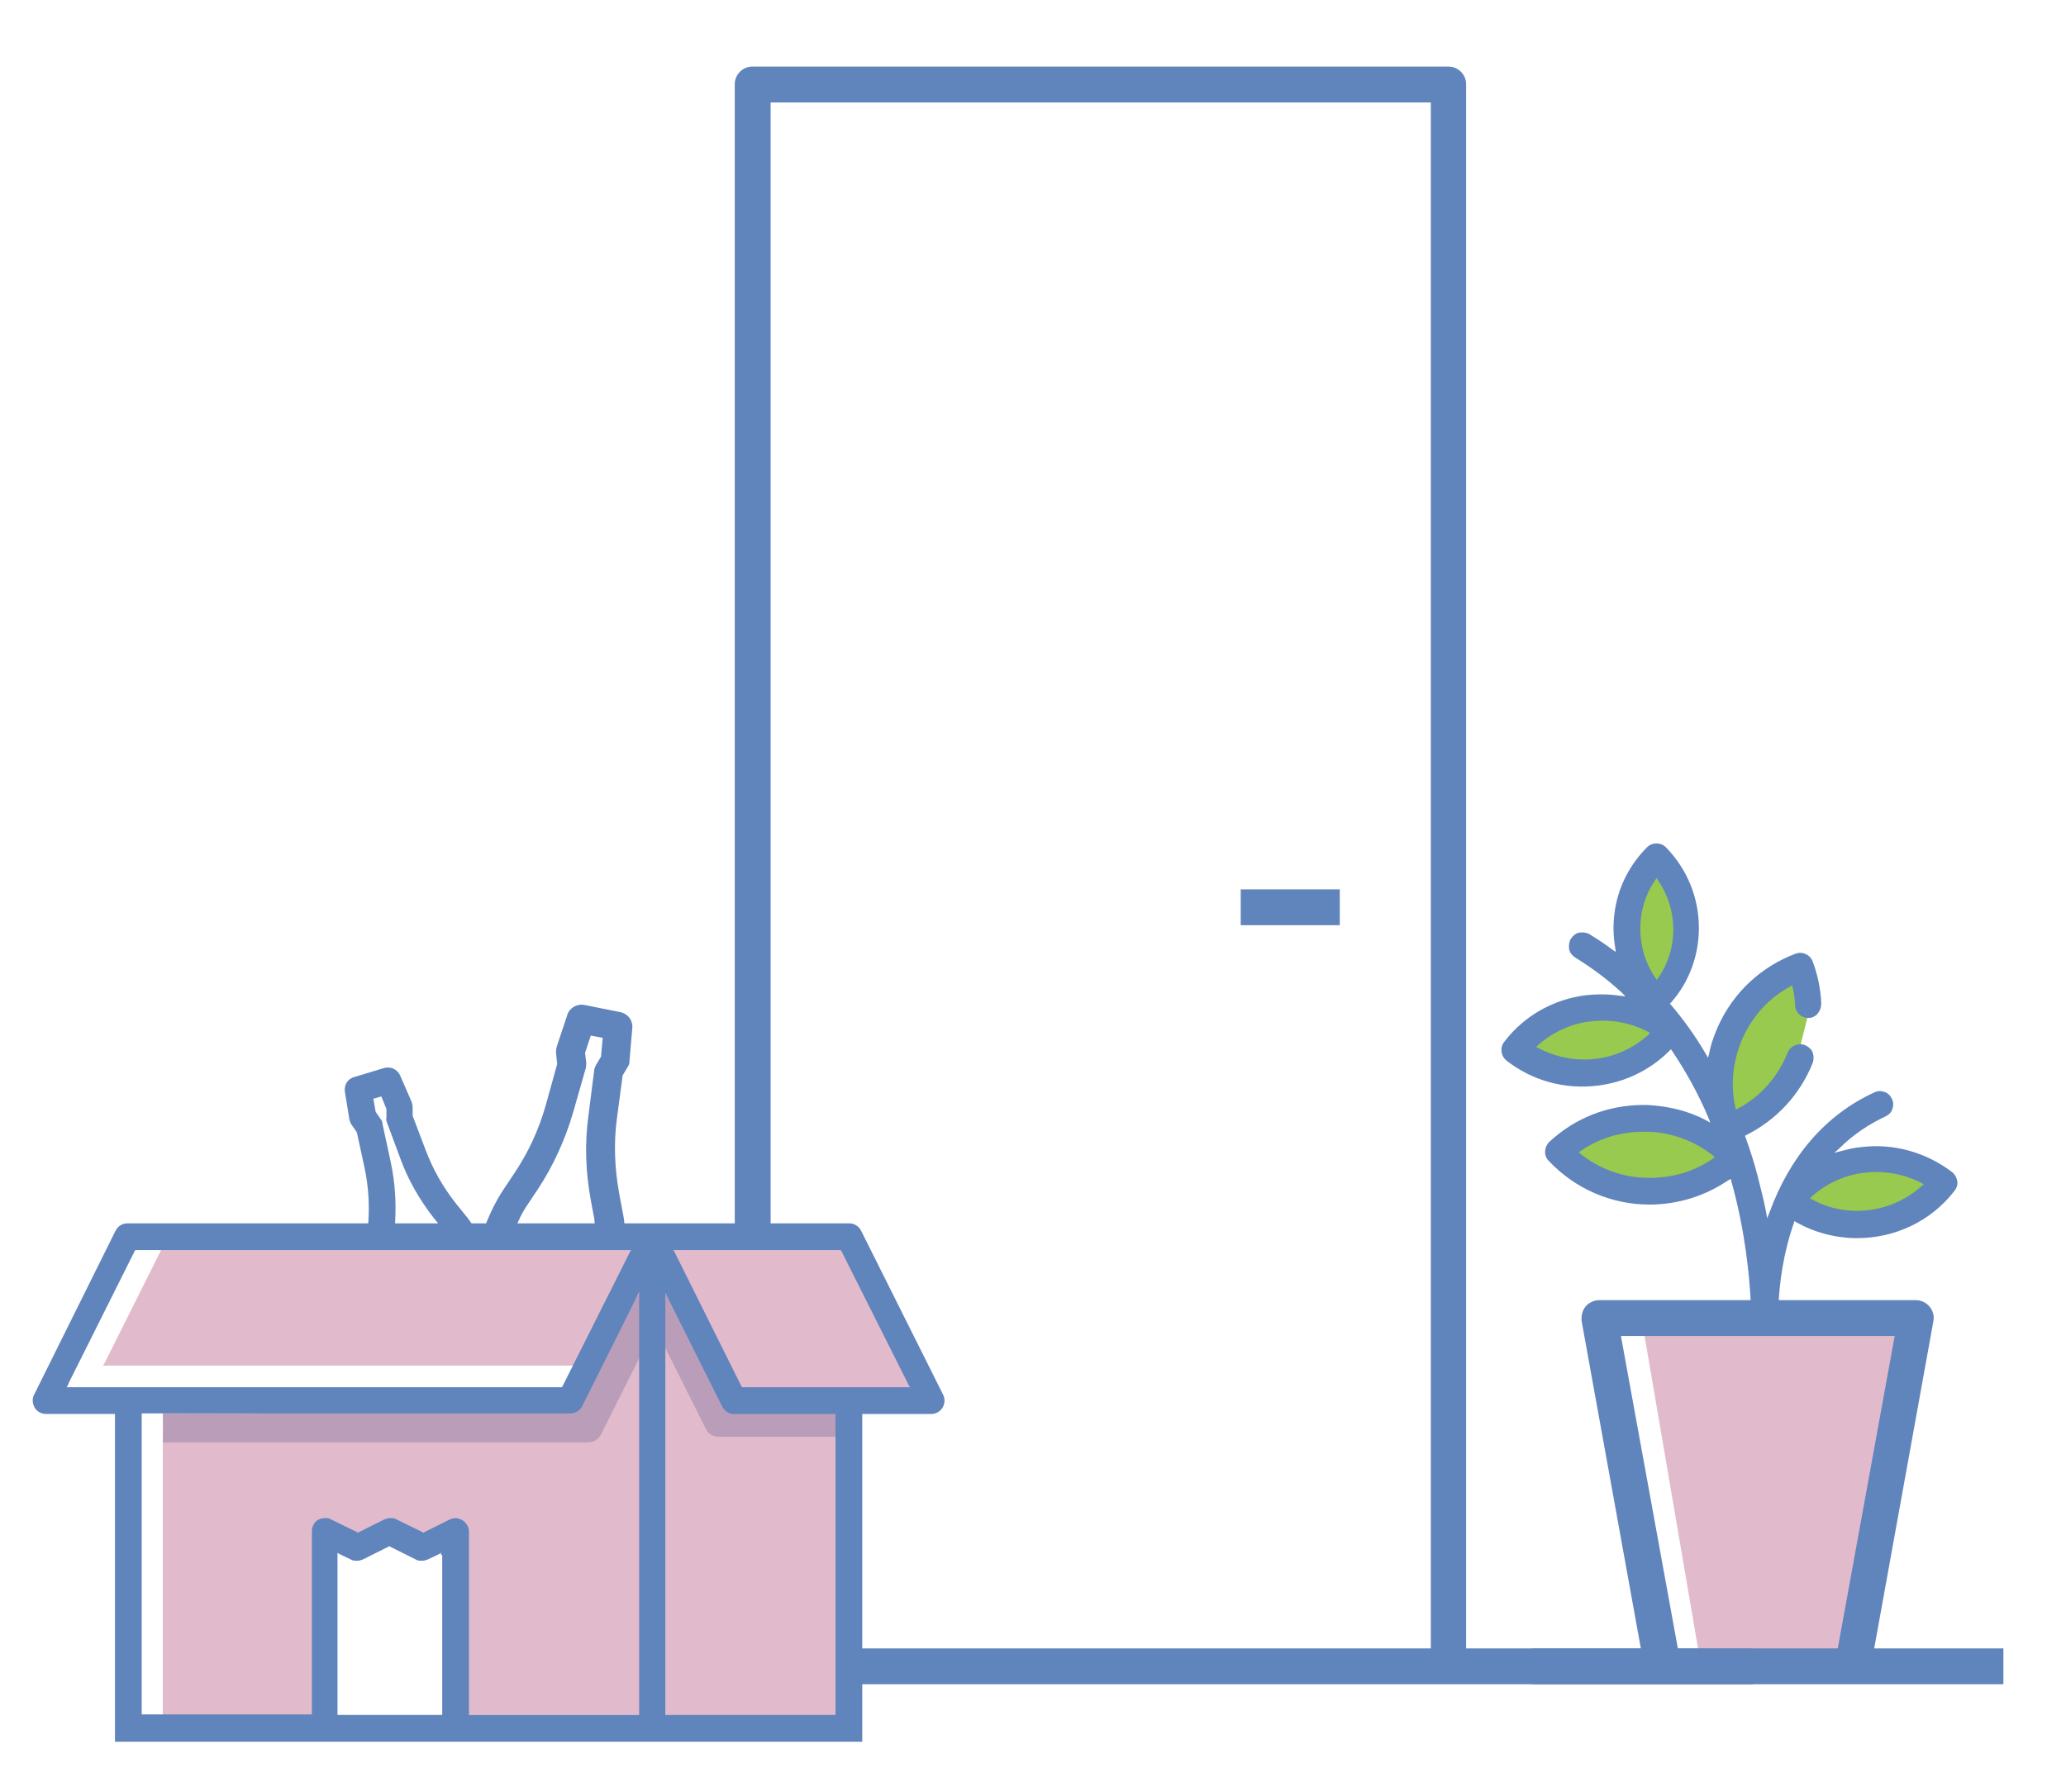 <?xml version="1.0" encoding="utf-8"?>
<!-- Generator: Adobe Illustrator 21.1.0, SVG Export Plug-In . SVG Version: 6.00 Build 0)  -->
<svg version="1.1" id="Layer_1" xmlns="http://www.w3.org/2000/svg" xmlns:xlink="http://www.w3.org/1999/xlink" x="0px" y="0px"
	 width="363px" height="315px" viewBox="0 0 363 315" style="enable-background:new 0 0 363 315;" xml:space="preserve">
<style type="text/css">
	.st0{fill:#97CA4E;}
	.st1{fill:#E1BBCC;}
	.st2{fill:#6084BC;}
	.st3{fill:#BA9DB9;}
</style>
<polygon class="st0" points="282.8,197.6 275.5,201.4 276.6,205 280.7,207.6 291.2,208.8 300.1,207.1 304,204 302.1,199.8 
	289.7,197.1 "/>
<polygon class="st0" points="273.7,178.1 266.4,181.9 267.5,185.6 271.7,188.1 282.1,189.3 288.9,186.3 292.7,183.5 293.1,180.3 
	280.7,177.6 "/>
<polygon class="st0" points="287.2,169.3 290.7,176 294.1,175 296.4,171.1 297.5,161.5 294.8,155.3 292.2,151.8 289.2,151.5 
	286.8,162.9 "/>
<polygon class="st0" points="321.1,203.5 313.8,207.2 315,210.9 319.1,213.4 329.6,214.7 338.5,212.9 342.3,209.9 340.5,205.6 
	328.1,203 "/>
<polygon class="st0" points="302.2,188.4 302.5,196.6 306.3,197.1 310.3,194.4 315.9,185.5 318.1,176.7 316.9,171.9 312.3,171.8 
	304.7,181.9 "/>
<path class="st1" d="M311.3,232.1c-1,0-8,0.9-8.5,0l-14,1.8l9.7,56.7h12.1l15.9,0l7.2-58.4H311.3z"/>
<rect x="218" y="156.3" class="st2" width="17.4" height="6.3"/>
<path class="st2" d="M308,289.7h-50.4V14.8c0-1.7-1.4-3.1-3.1-3.1H132.2c-1.7,0-3.1,1.4-3.1,3.1v274.9h-27.8v6.3H308V289.7z
	 M251.4,289.7h-116V18h116V289.7z"/>
<path class="st2" d="M329.3,289.7l10.4-57.5c0.2-0.9-0.1-1.9-0.7-2.6c-0.6-0.7-1.5-1.1-2.4-1.1H281c-0.9,0-1.8,0.4-2.4,1.1
	c-0.6,0.7-0.8,1.7-0.7,2.6l10.4,57.5h-19.1v6.3H352v-6.3H329.3z M294.8,289.7l-10-54.9h48.1l-10,54.9H294.8z"/>
<path class="st1" d="M129,247.7c-1,0-1.9-0.6-2.4-1.5l-10-19.9v76h12.1l18.6,0l0-54.6H129z"/>
<path class="st1" d="M100.6,246.7l-72,2.2v52.5l29.6,0v-32c0-0.9,0,0.1,0.8-0.4c0.7-0.5,4.6,3.5,4.8,0.8l2.6-0.5l0.2,0.1l4.6-0.2
	c0.7-0.4,1.4,0.8,2.1,1.1l4.6-1l0.2,0.1l1.3-1.5c0.8-0.4,0,0,0.8,0.5c0.7,0.5,0.1,2,0.1,2.8v30.2h35.6l-3.2-77.5l-9.8,21.4
	C102.4,246.2,101.6,246.7,100.6,246.7z"/>
<path class="st3" d="M113.1,225.7L101.4,248l-72.8,0.4c0.1,1.7,0.1,3.4,0,5.1h74.7c1,0,1.8-0.5,2.3-1.4l8.4-16.8
	c0.1-1.4,0.2-2.8,0.6-4.2c0.3-0.9,0.7-1.9,0.9-2.9C115.8,226.2,114.7,225.6,113.1,225.7z"/>
<path class="st3" d="M147.8,247.4h-20L116.1,224c-0.7-0.4-1.5-0.8-2.3-1.1c-0.9,3.6-0.3,7.4,0.6,11.1v-2.1l9.6,19.2
	c0.4,0.9,1.3,1.4,2.3,1.4H148h0.2C148.8,250.5,147.8,249.6,147.8,247.4z"/>
<polygon class="st1" points="116.4,216.3 30,216.3 18.4,239.5 18.1,240 104.6,240 "/>
<polygon class="st1" points="117.5,219.6 130,244.5 160.5,244.5 148,219.6 "/>
<g>
	<path class="st2" d="M151.7,248.5h11.9c0.8,0,1.6-0.4,2-1.1c0.4-0.7,0.5-1.5,0.1-2.3l-14.4-28.8c-0.4-0.8-1.2-1.3-2.1-1.3H22.4
		c-0.9,0-1.7,0.5-2.1,1.3L6,245.1c-0.4,0.7-0.3,1.6,0.1,2.3c0.4,0.7,1.2,1.1,2,1.1h11.9h0.2l0,0.2l0,57.4l15.4,0l115.9,0l0-57.4
		v-0.2H151.7z M12.1,243.8h-0.4l0.2-0.3l0.2-0.5l11.6-23.2l0.1-0.1H24h86.5h0.4l-0.2,0.3l-11.9,23.7l-0.1,0.1h-0.1H12.1z
		 M77.7,273.3v27.9v0.2h-0.2h-18h-0.2v-0.2v-27.9v-0.4l0.3,0.2l2.1,1c0.3,0.2,0.7,0.2,1,0.2c0.4,0,0.7-0.1,1-0.2l4.6-2.3l0.1-0.1
		l0.1,0.1l4.6,2.3c0.3,0.2,0.7,0.2,1,0.2c0.4,0,0.7-0.1,1-0.2l2.1-1l0.3-0.2V273.3z M112.3,228.1v73.1v0.2H112H82.6h-0.2v-0.2v-32
		c0-0.8-0.4-1.5-1.1-2c-0.4-0.2-0.8-0.4-1.2-0.4c-0.4,0-0.7,0.1-1,0.2l-4.6,2.3l-0.1,0.1l-0.1-0.1l-0.2-0.1l-4.5-2.2
		c-0.3-0.2-0.7-0.2-1-0.2c-0.4,0-0.7,0.1-1,0.2l-4.6,2.3l-0.1,0.1l-0.1-0.1l-0.2-0.1l-4.5-2.2c-0.3-0.2-0.7-0.2-1-0.2
		c-0.4,0-0.9,0.1-1.2,0.3c-0.7,0.4-1.1,1.2-1.1,2v32v0.2l-0.2,0l-29.5,0h-0.2v-0.2l0-52.5l0-0.2H25h75.2c0.9,0,1.7-0.5,2.1-1.3
		l9.6-19.2l0.4-0.9V228.1z M146.8,301.4h-0.2l-17.9,0h-11.6h-0.2v-0.2v-73.1v-1l0.4,0.9l9.6,19.2c0.4,0.8,1.2,1.3,2.1,1.3h17.6h0.2
		v0.2l0,52.5V301.4z M130.5,243.8h-0.1l-0.1-0.1L118.5,220l-0.2-0.3h0.4h28.9h0.1l0.1,0.1l11.9,23.7l0.2,0.3h-0.4H130.5z"/>
</g>
<g>
	<g>
		<path class="st2" d="M68.9,196.9l2.3,6.2c1.4,3.8,3.4,7.4,6,10.6l1.7,2.1c0.1,0.1,0.2,0.2,0.3,0.4c0,0,0,0.1,0.1,0.1h3.1
			c-0.4-0.6-0.9-1.4-1.4-2l-1.7-2.1c-2.4-3-4.2-6.3-5.6-9.9l-2.2-6l0.1-1.7c0-0.2,0-0.4-0.1-0.5l-2-4.6c-0.3-0.6-0.9-0.9-1.5-0.7
			l-5.3,1.6c-0.6,0.2-1,0.8-0.9,1.4l0.8,4.9c0,0.2,0.1,0.4,0.2,0.5l1,1.5l1.3,6.2c0.8,3.7,1,7.5,0.6,11.3l0,0.2h2.5
			c0.4-4,0.2-8.1-0.7-12.1l-1.4-6.5c0-0.2-0.1-0.3-0.2-0.5l-1-1.5l-0.6-3.4l3.2-0.9l1.4,3.3l-0.1,1.7
			C68.8,196.6,68.8,196.7,68.9,196.9z"/>
		<path class="st2" d="M84.2,217.3h-5.6l-0.3-0.5c-0.1-0.2-0.2-0.3-0.2-0.4l-1.7-2.1c-2.6-3.3-4.7-6.9-6.1-10.8l-2.3-6.2
			c-0.1-0.3-0.2-0.6-0.1-0.9l0-1.5l-0.9-2.2l-1.4,0.4l0.4,2.3l0.9,1.3c0.2,0.2,0.3,0.5,0.3,0.8l1.4,6.5c0.9,4.1,1.1,8.2,0.7,12.4
			l-0.1,1h-4.7l0.1-1.2c0.4-3.9,0.2-7.6-0.6-11.2l-1.3-6l-0.9-1.3c-0.2-0.2-0.3-0.6-0.4-0.9l-0.8-4.9c-0.2-1.2,0.5-2.3,1.6-2.6
			l5.3-1.6c1.1-0.3,2.3,0.2,2.8,1.3l2,4.6c0.1,0.3,0.2,0.6,0.2,1l0,1.5l2.2,5.8c1.3,3.5,3.1,6.7,5.4,9.6l1.7,2.1
			c0.6,0.7,1.1,1.5,1.5,2.1L84.2,217.3z M79.7,215.2h0.5c-0.1-0.1-0.2-0.2-0.3-0.3l-1.7-2.1c-2.4-3.1-4.4-6.5-5.7-10.2l-2.3-6.2
			l0.1-1.9l-2-4.6c0-0.1-0.2-0.1-0.3-0.1l-5.3,1.6c-0.1,0-0.2,0.1-0.1,0.2l0.8,4.9l1.2,2l1.3,6.2c0.7,3.5,1,7.1,0.7,10.7h0.4
			c0.3-3.6,0-7.2-0.7-10.8l-1.4-6.5l-1.2-2l-0.7-4.3l4.9-1.4l1.9,4.3l-0.1,1.9l0,0.1l2.3,6.2c1.4,3.7,3.4,7.2,5.8,10.3L79.7,215.2
			C79.7,215.1,79.7,215.2,79.7,215.2z"/>
	</g>
	<g>
		<path class="st2" d="M108.8,179l-6.5-1.3c-0.7-0.2-1.4,0.3-1.7,1l-1.9,5.7c-0.1,0.2-0.1,0.4-0.1,0.6l0.2,2.1l-2.1,7.4
			c-1.3,4.4-3.2,8.6-5.7,12.4l-1.8,2.7c-1.3,2-2.4,4.2-3.3,6.6h3.2c0.8-1.9,1.6-3.6,2.5-5h0l1.8-2.7c2.7-4.1,4.7-8.5,6.1-13.2
			l2.2-7.7c0.1-0.2,0.1-0.4,0-0.6l-0.2-2.1l1.4-4.1l4,0.8l-0.4,4.4l-1,1.7c-0.1,0.2-0.2,0.4-0.2,0.5l-1,7.9
			c-0.6,4.9-0.5,9.8,0.4,14.6l0.6,3.2c0.1,0.7,0.2,1.5,0.3,2.2h3c-0.1-1-0.2-1.9-0.4-2.7l-0.6-3.2c-0.8-4.5-1-9.1-0.4-13.7l1-7.7
			l1-1.7c0.1-0.2,0.2-0.4,0.2-0.6l0.5-5.9C110,179.8,109.5,179.1,108.8,179z"/>
		<path class="st2" d="M109.8,217.2h-5.1l-0.1-1c-0.1-0.7-0.1-1.4-0.2-2.1l-0.6-3.2c-0.9-4.9-1.1-9.9-0.4-14.9l1-7.9
			c0-0.3,0.2-0.6,0.3-0.9l0.9-1.5l0.3-3.3l-2.1-0.4l-1,3l0.2,1.8c0,0.3,0,0.7-0.1,1l-2.2,7.7c-1.4,4.8-3.5,9.4-6.2,13.5l-1.8,2.7
			c-0.9,1.3-1.7,2.9-2.4,4.8l-0.3,0.7h-5.4l0.5-1.4c0.9-2.4,2-4.7,3.4-6.8l1.8-2.7c2.5-3.7,4.4-7.8,5.6-12.1l2-7.2l-0.2-1.9
			c0-0.4,0-0.7,0.1-1.1l1.9-5.7c0.4-1.2,1.7-1.9,2.9-1.7l6.5,1.3c1.2,0.3,2.1,1.4,2,2.7l-0.5,5.9c0,0.4-0.1,0.7-0.3,1l-0.9,1.5
			l-1,7.5c-0.6,4.4-0.4,8.9,0.4,13.3l0.6,3.2c0.2,0.9,0.3,1.8,0.4,2.8L109.8,217.2z M106.6,215.1h0.8c-0.1-0.5-0.1-1-0.2-1.5
			l-0.6-3.2c-0.9-4.6-1-9.3-0.4-14l1.1-8.1l1-1.7l0.5-6.1c0-0.2-0.1-0.4-0.3-0.4h0l-6.5-1.3c-0.2,0-0.4,0.1-0.5,0.3l-1.9,5.7
			l0.3,2.5l-2.2,7.6c-1.3,4.5-3.3,8.8-5.8,12.7l-1.8,2.7c-1,1.5-1.9,3.2-2.6,5h0.9c0.7-1.7,1.5-3.2,2.4-4.5l1.8-2.7
			c2.6-4,4.6-8.3,5.9-12.9l2.2-7.7l-0.3-2.4l1.7-5.2l5.8,1.2l-0.6,5.8l-1,1.7l-1.1,8.1c-0.6,4.7-0.5,9.5,0.4,14.2l0.6,3.2
			C106.5,214.2,106.6,214.6,106.6,215.1z"/>
	</g>
</g>
<path class="st2" d="M289.8,211.7c5,0,9.8-1.5,13.9-4.3l0.4-0.2l0.1,0.4c2.5,8.9,3.2,17,3.4,21.1c1.6,0.1,3.2,0.1,4.9,0.2
	c0.2-3.5,0.8-8.6,2.7-14l0.1-0.3l0.3,0.2c3.2,1.8,6.9,2.8,10.7,2.8c6.7,0,13-3,17.1-8.3c0.4-0.5,0.6-1.1,0.5-1.7
	c-0.1-0.6-0.4-1.2-0.9-1.6c-4.6-3.5-10.3-5.1-16-4.4c-1.2,0.1-2.4,0.4-3.5,0.7l-1.2,0.3l0.9-0.8c2.3-2.3,5.1-4.2,8.1-5.6
	c0.6-0.3,1-0.7,1.2-1.3c0.2-0.6,0.2-1.2-0.1-1.8c-0.3-0.6-0.7-1-1.3-1.2c-0.6-0.2-1.2-0.2-1.8,0.1c-8.5,3.9-14.8,11.2-18.4,21.1
	l-0.4,1l-0.2-1.1c-0.4-2.2-1-4.3-1.5-6.4c-0.6-2.3-1.3-4.5-2.1-6.7l-0.1-0.3l0.2-0.1c5.4-2.7,9.5-7.2,11.7-12.7
	c0.2-0.6,0.2-1.2,0-1.8c-0.2-0.6-0.7-1-1.3-1.3c-1.2-0.5-2.6,0.1-3.1,1.3c-1.7,4.2-4.7,7.7-8.7,9.8l-0.4,0.2l-0.1-0.4
	c-0.9-4.1-0.4-8.3,1.3-12.2c1.8-3.9,4.6-7,8.3-9l0.4-0.2l0.1,0.4c0.2,1,0.4,2.1,0.4,3.1c0.1,1.3,1.1,2.2,2.3,2.2c0,0,0.1,0,0.1,0
	c0.6,0,1.2-0.3,1.6-0.8c0.4-0.5,0.6-1.1,0.6-1.7c-0.1-2.5-0.6-5-1.5-7.4c-0.2-0.6-0.7-1.1-1.2-1.3c-0.6-0.3-1.2-0.3-1.8-0.1
	c-6.1,2.3-10.9,6.8-13.6,12.7c-0.7,1.6-1.3,3.2-1.6,4.9l-0.2,0.7l-0.4-0.7c-1.8-3.1-3.9-6-6.1-8.6l-0.2-0.2l0.2-0.2
	c3.2-3.6,4.9-8.3,4.9-13.1c0-5.4-2.1-10.4-5.8-14.2c-0.9-0.9-2.4-0.9-3.3,0c-3.8,3.8-5.9,8.8-5.9,14.2c0,1.2,0.1,2.3,0.3,3.5
	l0.1,0.7l-0.6-0.4c-1.3-1-2.7-1.9-4-2.7c-0.5-0.3-1.2-0.4-1.8-0.3c-0.6,0.1-1.1,0.5-1.5,1.1c-0.3,0.5-0.4,1.2-0.3,1.8
	c0.1,0.6,0.5,1.1,1.1,1.5c2.9,1.8,5.6,3.8,8.1,6.1l0.7,0.7l-1-0.1c-2-0.3-4-0.3-5.9-0.1c-5.7,0.7-10.9,3.6-14.4,8.2
	c-0.8,1-0.6,2.5,0.4,3.3c4.5,3.5,10.1,5.1,16,4.4c4.8-0.6,9.2-2.7,12.6-6.1l0.3-0.3l0.2,0.3c2.4,3.6,4.6,7.5,6.4,11.8l0.3,0.8
	l-0.7-0.4c-3.2-1.7-6.7-2.5-10.3-2.7c-0.3,0-0.6,0-0.8,0c-6.2,0-12,2.3-16.5,6.5c-0.9,0.9-1,2.4-0.1,3.3
	C276.7,208.9,283.1,211.7,289.8,211.7z M318.3,210.3c2.6-2.3,5.8-3.8,9.3-4.2c3.5-0.4,6.9,0.2,10,1.8l0.4,0.2l-0.3,0.3
	c-3.2,2.9-7.3,4.4-11.4,4.4c-2.7,0-5.4-0.6-7.9-2l-0.4-0.2L318.3,210.3z M289.6,181.9c-2.6,2.3-5.8,3.8-9.3,4.2
	c-0.7,0.1-1.4,0.1-2.1,0.1c-2.7,0-5.4-0.7-7.9-2l-0.4-0.2l0.3-0.3c2.6-2.3,5.8-3.8,9.3-4.2c3.5-0.4,6.9,0.2,10,1.8l0.4,0.2
	L289.6,181.9z M291.4,171.8l-0.3,0.4l-0.3-0.4c-1.7-2.5-2.6-5.5-2.6-8.6c0-3.1,0.9-6,2.6-8.5l0.3-0.4l0.2,0.4
	C294.9,159.9,294.9,166.7,291.4,171.8z M277.7,202.3c3.3-2.3,7.1-3.4,11.1-3.4c0.2,0,0.4,0,0.7,0c4.2,0.1,8.2,1.6,11.5,4.2l0.3,0.3
	l-0.3,0.2c-3.3,2.3-7.1,3.4-11.1,3.4c-0.2,0-0.5,0-0.7,0c-4.2-0.1-8.2-1.6-11.5-4.2l-0.3-0.3L277.7,202.3z"/>
</svg>
